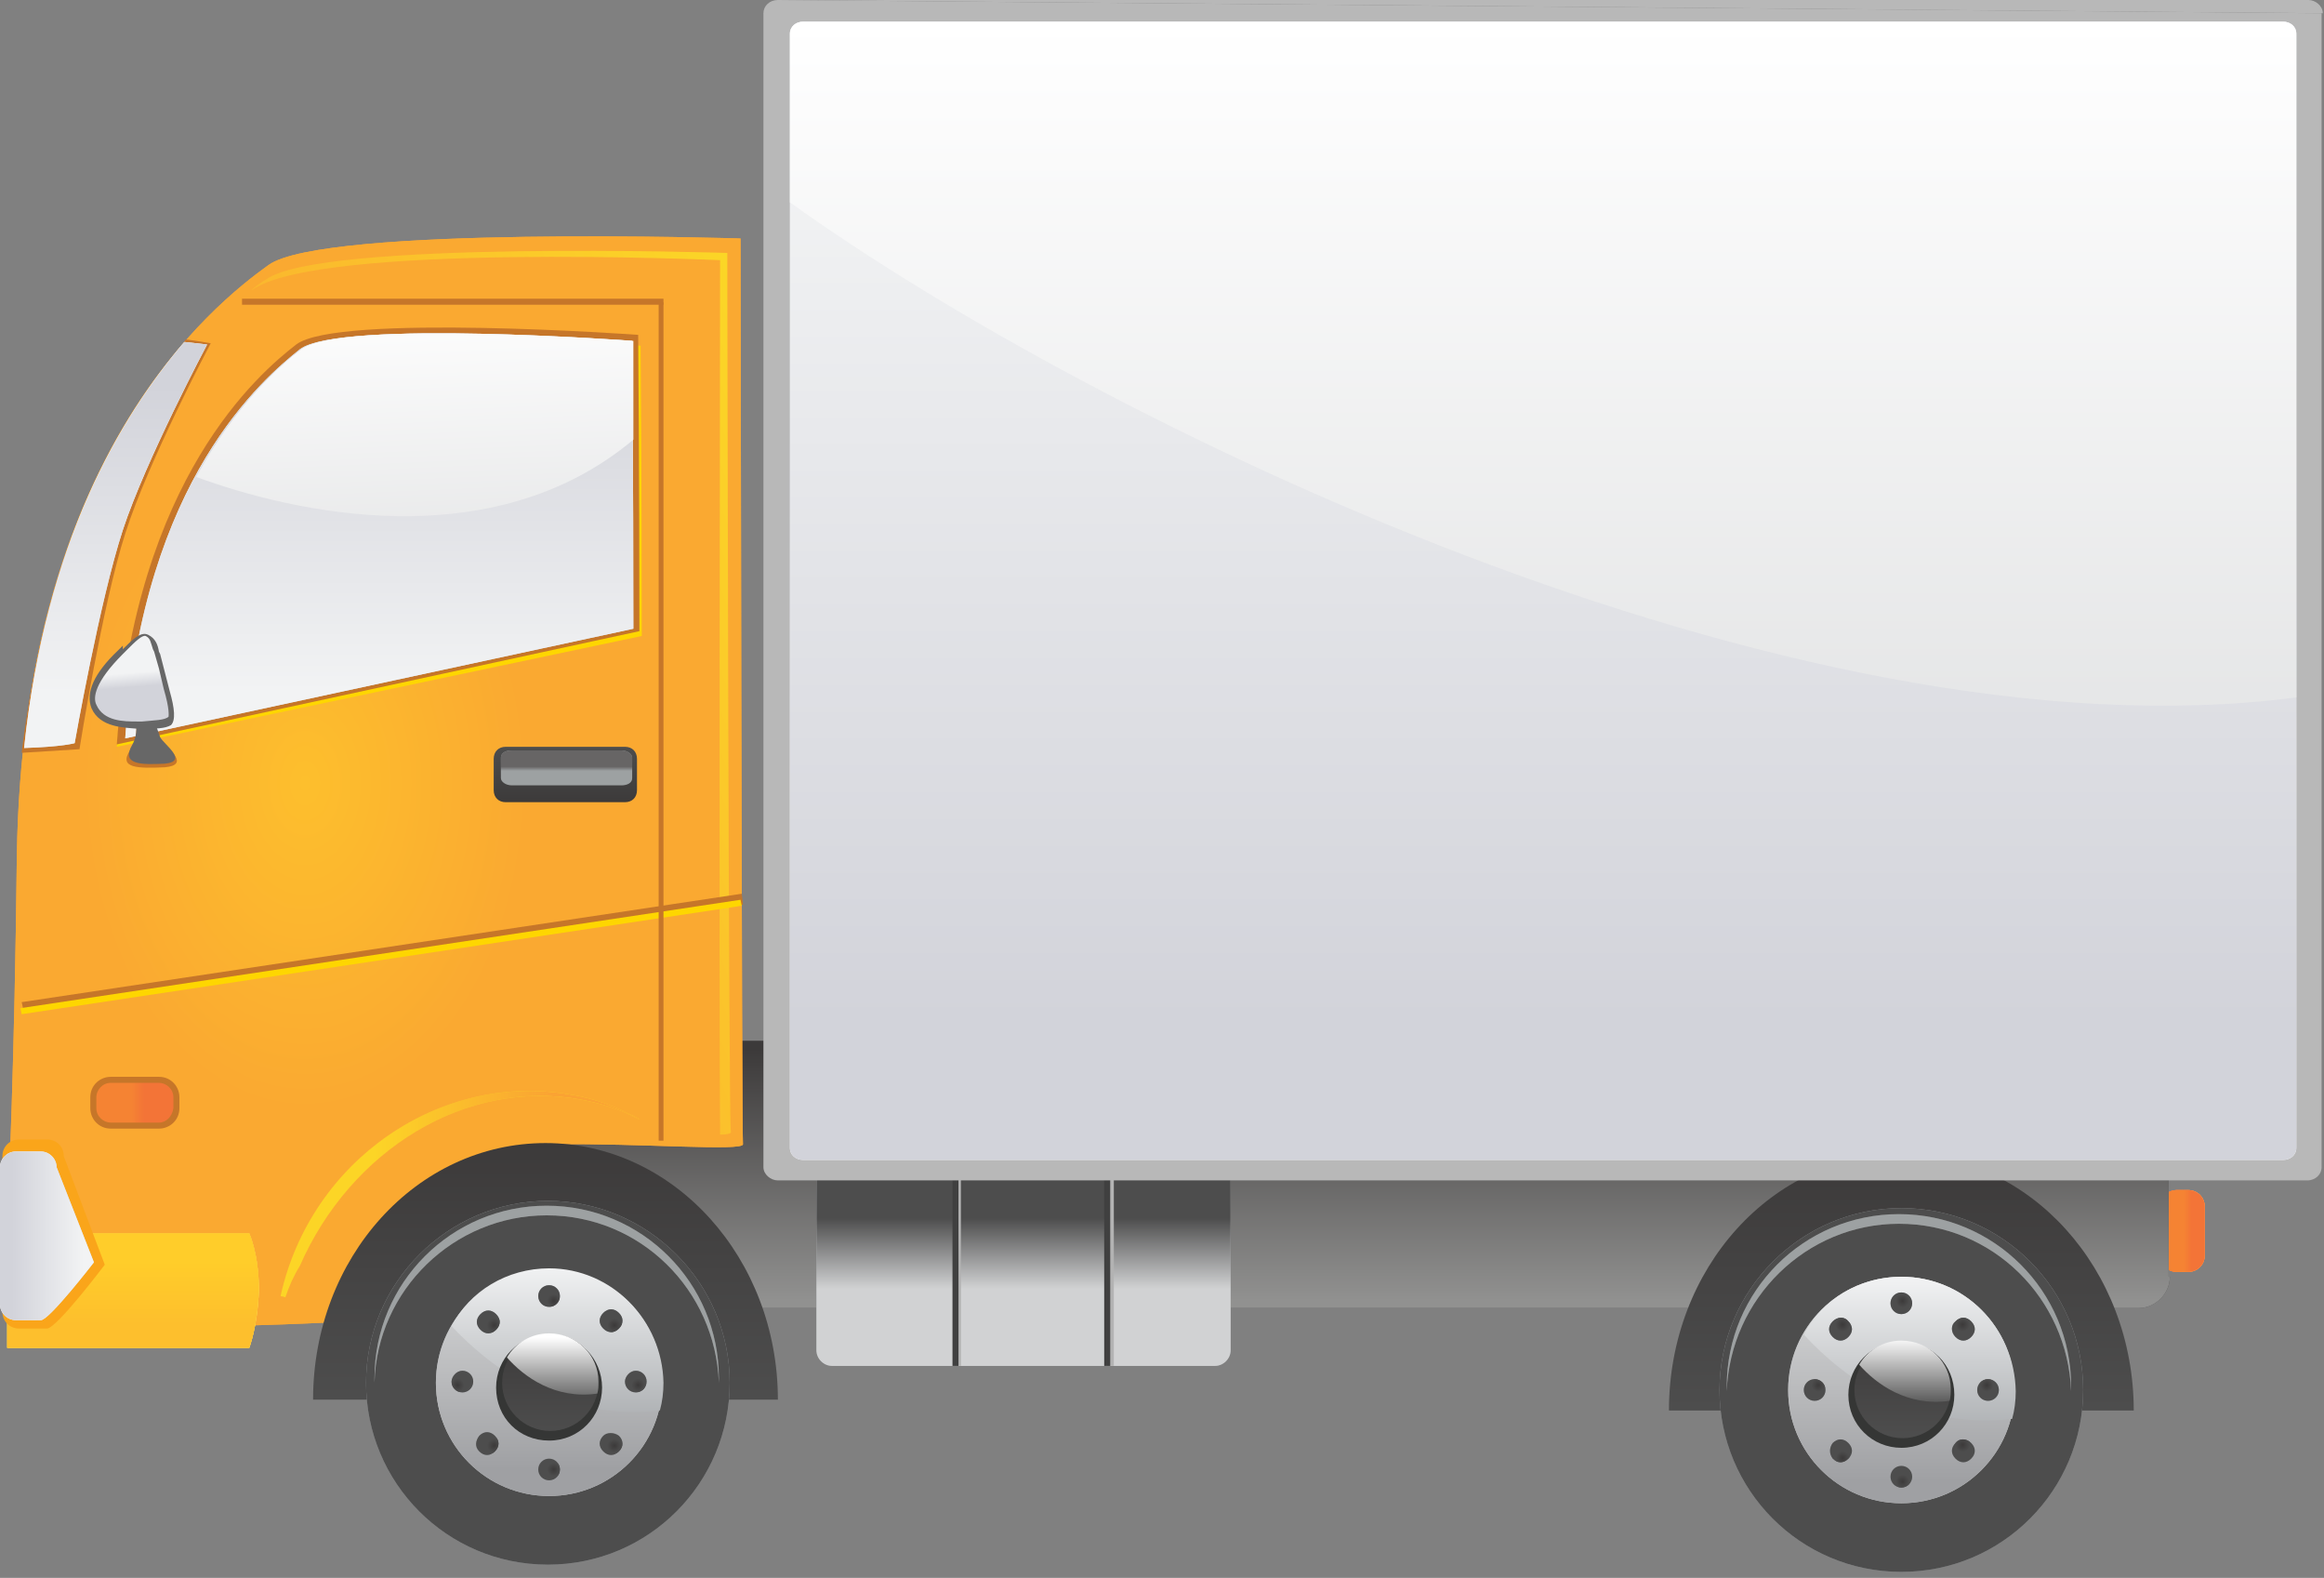 <?xml version="1.0" standalone="no"?>
<!-- Generator: Adobe Fireworks 10, Export SVG Extension by Aaron Beall (http://fireworks.abeall.com) . Version: 0.6.1  -->
<!DOCTYPE svg PUBLIC "-//W3C//DTD SVG 1.1//EN" "http://www.w3.org/Graphics/SVG/1.1/DTD/svg11.dtd">
<svg id="Untitled-Page%201" viewBox="0 0 193 131" style="background-color:#ffffff00" version="1.1"
	xmlns="http://www.w3.org/2000/svg" xmlns:xlink="http://www.w3.org/1999/xlink" xml:space="preserve"
	x="0px" y="0px" width="193px" height="131px"
>
	<rect x="0" y="0" width="193" height="131" fill="#808080" stroke="none"/>
	<defs>
		<linearGradient id="gradient1" x1="70.27%" y1="47.059%" x2="53.924%" y2="47.059%">
			<stop stop-color="#fdbf2d" stop-opacity="1" offset="0%"/>
			<stop stop-color="#f05237" stop-opacity="1" offset="100%"/>
		</linearGradient>
		<linearGradient id="gradient2" x1="70.27%" y1="47.059%" x2="41.704%" y2="47.059%">
			<stop stop-color="#f05237" stop-opacity="1" offset="0%"/>
			<stop stop-color="#fbb365" stop-opacity="1" offset="100%"/>
		</linearGradient>
		<linearGradient id="gradient3" x1="70.27%" y1="47.059%" x2="27.42%" y2="47.059%">
			<stop stop-color="#fbb365" stop-opacity="1" offset="0%"/>
			<stop stop-color="#f37437" stop-opacity="1" offset="100%"/>
		</linearGradient>
		<linearGradient id="gradient4" x1="70.27%" y1="47.059%" x2="53.924%" y2="47.059%">
			<stop stop-color="#f37437" stop-opacity="1" offset="0%"/>
			<stop stop-color="#f58333" stop-opacity="1" offset="100%"/>
		</linearGradient>
		<linearGradient id="gradient5" x1="49.778%" y1="52.252%" x2="49.778%" y2="44.248%">
			<stop stop-color="#4d4d4d" stop-opacity="1" offset="0%"/>
			<stop stop-color="#919190" stop-opacity="1" offset="100%"/>
		</linearGradient>
		<linearGradient id="gradient6" x1="49.778%" y1="97.297%" x2="49.778%" y2="3.242%">
			<stop stop-color="#919190" stop-opacity="1" offset="0%"/>
			<stop stop-color="#3c3a3a" stop-opacity="1" offset="100%"/>
		</linearGradient>
		<linearGradient id="gradient7" x1="50%" y1="59.563%" x2="50%" y2="41.571%">
			<stop stop-color="#bdbec0" stop-opacity="1" offset="0%"/>
			<stop stop-color="#4d4d4d" stop-opacity="1" offset="100%"/>
		</linearGradient>
		<linearGradient id="gradient8" x1="50%" y1="70.492%" x2="50%" y2="32.504%">
			<stop stop-color="#4d4d4d" stop-opacity="1" offset="0%"/>
			<stop stop-color="#9da1a2" stop-opacity="1" offset="100%"/>
		</linearGradient>
		<linearGradient id="gradient9" x1="50%" y1="54.098%" x2="50%" y2="42.102%">
			<stop stop-color="#9da1a2" stop-opacity="1" offset="0%"/>
			<stop stop-color="#d1d2d3" stop-opacity="1" offset="100%"/>
		</linearGradient>
		<linearGradient id="gradient10" x1="50%" y1="65.027%" x2="50%" y2="33.04%">
			<stop stop-color="#d1d2d3" stop-opacity="1" offset="0%"/>
			<stop stop-color="#4d4d4d" stop-opacity="1" offset="100%"/>
		</linearGradient>
		<linearGradient id="gradient11" x1="50.259%" y1="99.531%" x2="50.259%" y2="-0.675%">
			<stop stop-color="#4d4d4d" stop-opacity="1" offset="0%"/>
			<stop stop-color="#3c3a3a" stop-opacity="1" offset="100%"/>
		</linearGradient>
		<linearGradient id="gradient12" x1="49.88%" y1="62.645%" x2="49.88%" y2="36.647%">
			<stop stop-color="#ffffff" stop-opacity="1" offset="0%"/>
			<stop stop-color="#d2d3da" stop-opacity="1" offset="100%"/>
		</linearGradient>
		<linearGradient id="gradient13" x1="49.88%" y1="88.042%" x2="49.88%" y2="12.046%">
			<stop stop-color="#d2d3da" stop-opacity="1" offset="0%"/>
			<stop stop-color="#f2f3f4" stop-opacity="1" offset="100%"/>
		</linearGradient>
		<linearGradient id="gradient14" x1="49.88%" y1="0.352%" x2="49.88%" y2="108.795%">
			<stop stop-color="#ffffff" stop-opacity="1" offset="0%"/>
			<stop stop-color="#e1e2e3" stop-opacity="1" offset="100%"/>
		</linearGradient>
		<radialGradient id="gradient15" cx="50.331%" cy="48.675%" r="50.133%">
			<stop stop-color="#4d4d4d" stop-opacity="1" offset="0%"/>
			<stop stop-color="#4d4d4d" stop-opacity="1" offset="60%"/>
			<stop stop-color="#989b9e" stop-opacity="1" offset="70.98%"/>
			<stop stop-color="#989b9e" stop-opacity="1" offset="100%"/>
		</radialGradient>
		<radialGradient id="gradient16" cx="50.331%" cy="48.675%" r="30.087%">
			<stop stop-color="#363435" stop-opacity="1" offset="0%"/>
			<stop stop-color="#4d4d4d" stop-opacity="1" offset="100%"/>
		</radialGradient>
		<radialGradient id="gradient17" cx="51.049%" cy="48.98%" r="49.951%">
			<stop stop-color="#9da1a2" stop-opacity="1" offset="0%"/>
			<stop stop-color="#9da1a2" stop-opacity="1" offset="38.82%"/>
			<stop stop-color="#676565" stop-opacity="1" offset="70.98%"/>
			<stop stop-color="#676565" stop-opacity="1" offset="100%"/>
		</radialGradient>
		<radialGradient id="gradient18" cx="51.049%" cy="48.98%" r="19.981%">
			<stop stop-color="#696766" stop-opacity="1" offset="0%"/>
			<stop stop-color="#9da1a2" stop-opacity="1" offset="100%"/>
		</radialGradient>
		<linearGradient id="gradient19" x1="50.532%" y1="63.83%" x2="50.532%" y2="37.78%">
			<stop stop-color="#c7c8c9" stop-opacity="1" offset="0%"/>
			<stop stop-color="#9fa0a3" stop-opacity="1" offset="100%"/>
		</linearGradient>
		<linearGradient id="gradient20" x1="50.532%" y1="90.426%" x2="50.532%" y2="14.277%">
			<stop stop-color="#9fa0a3" stop-opacity="1" offset="0%"/>
			<stop stop-color="#d1d2d3" stop-opacity="1" offset="100%"/>
		</linearGradient>
		<linearGradient id="gradient21" x1="52.273%" y1="0%" x2="52.273%" y2="106.281%">
			<stop stop-color="#f2f3f4" stop-opacity="1" offset="0%"/>
			<stop stop-color="#aaadb0" stop-opacity="1" offset="100%"/>
		</linearGradient>
		<linearGradient id="gradient22" x1="50%" y1="95%" x2="50%" y2="-6.638%">
			<stop stop-color="#4d4d4d" stop-opacity="1" offset="0%"/>
			<stop stop-color="#3c3a3a" stop-opacity="1" offset="100%"/>
		</linearGradient>
		<linearGradient id="gradient23" x1="47.368%" y1="-5.904%" x2="47.368%" y2="101.726%">
			<stop stop-color="#ffffff" stop-opacity="1" offset="0%"/>
			<stop stop-color="#4d4d4d" stop-opacity="1" offset="100%"/>
		</linearGradient>
		<radialGradient id="gradient24" cx="55.556%" cy="72.222%" r="51.45%">
			<stop stop-color="#4d4d4d" stop-opacity="1" offset="0%"/>
			<stop stop-color="#4d4d4d" stop-opacity="1" offset="58.82%"/>
			<stop stop-color="#989b9e" stop-opacity="1" offset="70.98%"/>
			<stop stop-color="#989b9e" stop-opacity="1" offset="100%"/>
		</radialGradient>
		<radialGradient id="gradient25" cx="55.556%" cy="72.222%" r="30.867%">
			<stop stop-color="#3c3a3a" stop-opacity="1" offset="0%"/>
			<stop stop-color="#4d4d4d" stop-opacity="1" offset="100%"/>
		</radialGradient>
		<radialGradient id="gradient26" cx="55.556%" cy="38.889%" r="51.449%">
			<stop stop-color="#4d4d4d" stop-opacity="1" offset="0%"/>
			<stop stop-color="#4d4d4d" stop-opacity="1" offset="58.82%"/>
			<stop stop-color="#989b9e" stop-opacity="1" offset="70.98%"/>
			<stop stop-color="#989b9e" stop-opacity="1" offset="100%"/>
		</radialGradient>
		<radialGradient id="gradient27" cx="55.556%" cy="38.889%" r="30.866%">
			<stop stop-color="#3c3a3a" stop-opacity="1" offset="0%"/>
			<stop stop-color="#4d4d4d" stop-opacity="1" offset="100%"/>
		</radialGradient>
		<radialGradient id="gradient28" cx="47.368%" cy="26.316%" r="53.396%">
			<stop stop-color="#4d4d4d" stop-opacity="1" offset="0%"/>
			<stop stop-color="#4d4d4d" stop-opacity="1" offset="54.12%"/>
			<stop stop-color="#989b9e" stop-opacity="1" offset="65.1%"/>
			<stop stop-color="#989b9e" stop-opacity="1" offset="100%"/>
		</radialGradient>
		<radialGradient id="gradient29" cx="47.368%" cy="26.316%" r="28.839%">
			<stop stop-color="#3c3a3a" stop-opacity="1" offset="0%"/>
			<stop stop-color="#4d4d4d" stop-opacity="1" offset="100%"/>
		</radialGradient>
		<radialGradient id="gradient30" cx="57.895%" cy="31.579%" r="53.456%">
			<stop stop-color="#4d4d4d" stop-opacity="1" offset="0%"/>
			<stop stop-color="#4d4d4d" stop-opacity="1" offset="54.12%"/>
			<stop stop-color="#989b9e" stop-opacity="1" offset="65.1%"/>
			<stop stop-color="#989b9e" stop-opacity="1" offset="100%"/>
		</radialGradient>
		<radialGradient id="gradient31" cx="57.895%" cy="31.579%" r="28.87%">
			<stop stop-color="#3c3a3a" stop-opacity="1" offset="0%"/>
			<stop stop-color="#4d4d4d" stop-opacity="1" offset="100%"/>
		</radialGradient>
		<radialGradient id="gradient32" cx="44.444%" cy="27.778%" r="51.419%">
			<stop stop-color="#4d4d4d" stop-opacity="1" offset="0%"/>
			<stop stop-color="#4d4d4d" stop-opacity="1" offset="58.82%"/>
			<stop stop-color="#989b9e" stop-opacity="1" offset="70.98%"/>
			<stop stop-color="#989b9e" stop-opacity="1" offset="100%"/>
		</radialGradient>
		<radialGradient id="gradient33" cx="44.444%" cy="27.778%" r="30.85%">
			<stop stop-color="#3c3a3a" stop-opacity="1" offset="0%"/>
			<stop stop-color="#4d4d4d" stop-opacity="1" offset="100%"/>
		</radialGradient>
		<radialGradient id="gradient34" cx="66.667%" cy="27.778%" r="51.559%">
			<stop stop-color="#4d4d4d" stop-opacity="1" offset="0%"/>
			<stop stop-color="#4d4d4d" stop-opacity="1" offset="58.82%"/>
			<stop stop-color="#989b9e" stop-opacity="1" offset="70.98%"/>
			<stop stop-color="#989b9e" stop-opacity="1" offset="100%"/>
		</radialGradient>
		<radialGradient id="gradient35" cx="66.667%" cy="27.778%" r="30.929%">
			<stop stop-color="#3c3a3a" stop-opacity="1" offset="0%"/>
			<stop stop-color="#4d4d4d" stop-opacity="1" offset="100%"/>
		</radialGradient>
		<radialGradient id="gradient36" cx="47.368%" cy="31.579%" r="53.457%">
			<stop stop-color="#4d4d4d" stop-opacity="1" offset="0%"/>
			<stop stop-color="#4d4d4d" stop-opacity="1" offset="52.16%"/>
			<stop stop-color="#989b9e" stop-opacity="1" offset="63.14%"/>
			<stop stop-color="#989b9e" stop-opacity="1" offset="100%"/>
		</radialGradient>
		<radialGradient id="gradient37" cx="47.368%" cy="31.579%" r="27.795%">
			<stop stop-color="#3c3a3a" stop-opacity="1" offset="0%"/>
			<stop stop-color="#4d4d4d" stop-opacity="1" offset="100%"/>
		</radialGradient>
		<radialGradient id="gradient38" cx="56.165%" cy="78.948%" r="53.456%">
			<stop stop-color="#4d4d4d" stop-opacity="1" offset="0%"/>
			<stop stop-color="#4d4d4d" stop-opacity="1" offset="52.16%"/>
			<stop stop-color="#989b9e" stop-opacity="1" offset="63.14%"/>
			<stop stop-color="#989b9e" stop-opacity="1" offset="100%"/>
		</radialGradient>
		<radialGradient id="gradient39" cx="56.165%" cy="78.948%" r="27.794%">
			<stop stop-color="#3c3a3a" stop-opacity="1" offset="0%"/>
			<stop stop-color="#4d4d4d" stop-opacity="1" offset="100%"/>
		</radialGradient>
		<radialGradient id="gradient40" cx="41.582%" cy="50.131%" r="51.028%">
			<stop stop-color="#faa931" stop-opacity="1" offset="0%"/>
			<stop stop-color="#faa931" stop-opacity="1" offset="58.04%"/>
			<stop stop-color="#faa333" stop-opacity="1" offset="65.88%"/>
			<stop stop-color="#faa333" stop-opacity="1" offset="100%"/>
		</radialGradient>
		<radialGradient id="gradient41" cx="41.582%" cy="50.131%" r="29.596%">
			<stop stop-color="#fdbf2d" stop-opacity="1" offset="0%"/>
			<stop stop-color="#faa931" stop-opacity="1" offset="100%"/>
		</radialGradient>
		<linearGradient id="gradient42" x1="108.29%" y1="9.78%" x2="-4.749%" y2="91.547%">
			<stop stop-color="#fbd726" stop-opacity="1" offset="0%"/>
			<stop stop-color="#faa333" stop-opacity="1" offset="100%"/>
		</linearGradient>
		<linearGradient id="gradient43" x1="49.223%" y1="99.061%" x2="49.223%" y2="-1.131%">
			<stop stop-color="#4d4d4d" stop-opacity="1" offset="0%"/>
			<stop stop-color="#3c3a3a" stop-opacity="1" offset="100%"/>
		</linearGradient>
		<linearGradient id="gradient44" x1="25.839%" y1="49.2%" x2="75.841%" y2="49.2%">
			<stop stop-color="#faa931" stop-opacity="1" offset="0%"/>
			<stop stop-color="#fcd526" stop-opacity="1" offset="100%"/>
		</linearGradient>
		<linearGradient id="gradient45" x1="25.839%" y1="49.2%" x2="75.841%" y2="49.2%">
			<stop stop-color="#fcd526" stop-opacity="1" offset="0%"/>
			<stop stop-color="#faa333" stop-opacity="1" offset="100%"/>
		</linearGradient>
		<radialGradient id="gradient46" cx="51.656%" cy="50.662%" r="50.133%">
			<stop stop-color="#4d4d4d" stop-opacity="1" offset="0%"/>
			<stop stop-color="#4d4d4d" stop-opacity="1" offset="60%"/>
			<stop stop-color="#989b9e" stop-opacity="1" offset="70.98%"/>
			<stop stop-color="#989b9e" stop-opacity="1" offset="100%"/>
		</radialGradient>
		<radialGradient id="gradient47" cx="51.656%" cy="50.662%" r="30.079%">
			<stop stop-color="#363435" stop-opacity="1" offset="0%"/>
			<stop stop-color="#4d4d4d" stop-opacity="1" offset="100%"/>
		</radialGradient>
		<radialGradient id="gradient48" cx="48.601%" cy="46.939%" r="49.911%">
			<stop stop-color="#9da1a2" stop-opacity="1" offset="0%"/>
			<stop stop-color="#9da1a2" stop-opacity="1" offset="38.82%"/>
			<stop stop-color="#676565" stop-opacity="1" offset="70.98%"/>
			<stop stop-color="#676565" stop-opacity="1" offset="100%"/>
		</radialGradient>
		<radialGradient id="gradient49" cx="48.601%" cy="46.939%" r="19.965%">
			<stop stop-color="#696766" stop-opacity="1" offset="0%"/>
			<stop stop-color="#9da1a2" stop-opacity="1" offset="100%"/>
		</radialGradient>
		<linearGradient id="gradient50" x1="52.128%" y1="61.702%" x2="52.128%" y2="35.656%">
			<stop stop-color="#c7c8c9" stop-opacity="1" offset="0%"/>
			<stop stop-color="#9fa0a3" stop-opacity="1" offset="100%"/>
		</linearGradient>
		<linearGradient id="gradient51" x1="52.128%" y1="88.298%" x2="52.128%" y2="12.15%">
			<stop stop-color="#9fa0a3" stop-opacity="1" offset="0%"/>
			<stop stop-color="#d1d2d3" stop-opacity="1" offset="100%"/>
		</linearGradient>
		<linearGradient id="gradient52" x1="48.295%" y1="-2.517%" x2="48.295%" y2="103.785%">
			<stop stop-color="#f2f3f4" stop-opacity="1" offset="0%"/>
			<stop stop-color="#aaadb0" stop-opacity="1" offset="100%"/>
		</linearGradient>
		<linearGradient id="gradient53" x1="53.75%" y1="102.499%" x2="53.75%" y2="0.894%">
			<stop stop-color="#4d4d4d" stop-opacity="1" offset="0%"/>
			<stop stop-color="#3c3a3a" stop-opacity="1" offset="100%"/>
		</linearGradient>
		<linearGradient id="gradient54" x1="51.316%" y1="5.904%" x2="51.316%" y2="113.576%">
			<stop stop-color="#ffffff" stop-opacity="1" offset="0%"/>
			<stop stop-color="#4d4d4d" stop-opacity="1" offset="100%"/>
		</linearGradient>
		<radialGradient id="gradient55" cx="72.222%" cy="50.001%" r="51.511%">
			<stop stop-color="#4d4d4d" stop-opacity="1" offset="0%"/>
			<stop stop-color="#4d4d4d" stop-opacity="1" offset="58.82%"/>
			<stop stop-color="#989b9e" stop-opacity="1" offset="70.98%"/>
			<stop stop-color="#989b9e" stop-opacity="1" offset="100%"/>
		</radialGradient>
		<radialGradient id="gradient56" cx="72.222%" cy="50.001%" r="30.914%">
			<stop stop-color="#3c3a3a" stop-opacity="1" offset="0%"/>
			<stop stop-color="#4d4d4d" stop-opacity="1" offset="100%"/>
		</radialGradient>
		<radialGradient id="gradient57" cx="72.222%" cy="72.222%" r="51.434%">
			<stop stop-color="#4d4d4d" stop-opacity="1" offset="0%"/>
			<stop stop-color="#4d4d4d" stop-opacity="1" offset="58.82%"/>
			<stop stop-color="#989b9e" stop-opacity="1" offset="70.98%"/>
			<stop stop-color="#989b9e" stop-opacity="1" offset="100%"/>
		</radialGradient>
		<radialGradient id="gradient58" cx="72.222%" cy="72.222%" r="30.867%">
			<stop stop-color="#3c3a3a" stop-opacity="1" offset="0%"/>
			<stop stop-color="#4d4d4d" stop-opacity="1" offset="100%"/>
		</radialGradient>
		<radialGradient id="gradient59" cx="63.158%" cy="56.165%" r="53.456%">
			<stop stop-color="#4d4d4d" stop-opacity="1" offset="0%"/>
			<stop stop-color="#4d4d4d" stop-opacity="1" offset="54.12%"/>
			<stop stop-color="#989b9e" stop-opacity="1" offset="65.1%"/>
			<stop stop-color="#989b9e" stop-opacity="1" offset="100%"/>
		</radialGradient>
		<radialGradient id="gradient60" cx="63.158%" cy="56.165%" r="28.87%">
			<stop stop-color="#3c3a3a" stop-opacity="1" offset="0%"/>
			<stop stop-color="#4d4d4d" stop-opacity="1" offset="100%"/>
		</radialGradient>
		<radialGradient id="gradient61" cx="73.684%" cy="63.158%" r="53.455%">
			<stop stop-color="#4d4d4d" stop-opacity="1" offset="0%"/>
			<stop stop-color="#4d4d4d" stop-opacity="1" offset="54.12%"/>
			<stop stop-color="#989b9e" stop-opacity="1" offset="65.1%"/>
			<stop stop-color="#989b9e" stop-opacity="1" offset="100%"/>
		</radialGradient>
		<radialGradient id="gradient62" cx="73.684%" cy="63.158%" r="28.869%">
			<stop stop-color="#3c3a3a" stop-opacity="1" offset="0%"/>
			<stop stop-color="#4d4d4d" stop-opacity="1" offset="100%"/>
		</radialGradient>
		<radialGradient id="gradient63" cx="61.111%" cy="66.667%" r="51.464%">
			<stop stop-color="#4d4d4d" stop-opacity="1" offset="0%"/>
			<stop stop-color="#4d4d4d" stop-opacity="1" offset="58.82%"/>
			<stop stop-color="#989b9e" stop-opacity="1" offset="70.98%"/>
			<stop stop-color="#989b9e" stop-opacity="1" offset="100%"/>
		</radialGradient>
		<radialGradient id="gradient64" cx="61.111%" cy="66.667%" r="30.882%">
			<stop stop-color="#3c3a3a" stop-opacity="1" offset="0%"/>
			<stop stop-color="#4d4d4d" stop-opacity="1" offset="100%"/>
		</radialGradient>
		<radialGradient id="gradient65" cx="27.778%" cy="66.667%" r="51.416%">
			<stop stop-color="#4d4d4d" stop-opacity="1" offset="0%"/>
			<stop stop-color="#4d4d4d" stop-opacity="1" offset="58.82%"/>
			<stop stop-color="#989b9e" stop-opacity="1" offset="70.98%"/>
			<stop stop-color="#989b9e" stop-opacity="1" offset="100%"/>
		</radialGradient>
		<radialGradient id="gradient66" cx="27.778%" cy="66.667%" r="30.85%">
			<stop stop-color="#3c3a3a" stop-opacity="1" offset="0%"/>
			<stop stop-color="#4d4d4d" stop-opacity="1" offset="100%"/>
		</radialGradient>
		<radialGradient id="gradient67" cx="63.158%" cy="68.421%" r="53.456%">
			<stop stop-color="#4d4d4d" stop-opacity="1" offset="0%"/>
			<stop stop-color="#4d4d4d" stop-opacity="1" offset="52.16%"/>
			<stop stop-color="#989b9e" stop-opacity="1" offset="61.96%"/>
			<stop stop-color="#989b9e" stop-opacity="1" offset="100%"/>
		</radialGradient>
		<radialGradient id="gradient68" cx="63.158%" cy="68.421%" r="27.795%">
			<stop stop-color="#3c3a3a" stop-opacity="1" offset="0%"/>
			<stop stop-color="#4d4d4d" stop-opacity="1" offset="100%"/>
		</radialGradient>
		<radialGradient id="gradient69" cx="78.539%" cy="57.895%" r="53.456%">
			<stop stop-color="#4d4d4d" stop-opacity="1" offset="0%"/>
			<stop stop-color="#4d4d4d" stop-opacity="1" offset="52.16%"/>
			<stop stop-color="#989b9e" stop-opacity="1" offset="63.14%"/>
			<stop stop-color="#989b9e" stop-opacity="1" offset="100%"/>
		</radialGradient>
		<radialGradient id="gradient70" cx="78.539%" cy="57.895%" r="27.795%">
			<stop stop-color="#3c3a3a" stop-opacity="1" offset="0%"/>
			<stop stop-color="#4d4d4d" stop-opacity="1" offset="100%"/>
		</radialGradient>
		<linearGradient id="gradient71" x1="48.815%" y1="33.684%" x2="48.815%" y2="60.631%">
			<stop stop-color="#ffffff" stop-opacity="1" offset="0%"/>
			<stop stop-color="#d2d3da" stop-opacity="1" offset="100%"/>
		</linearGradient>
		<linearGradient id="gradient72" x1="48.815%" y1="9.894%" x2="48.815%" y2="88.656%">
			<stop stop-color="#d2d3da" stop-opacity="1" offset="0%"/>
			<stop stop-color="#f2f3f4" stop-opacity="1" offset="100%"/>
		</linearGradient>
		<linearGradient id="gradient73" x1="46.005%" y1="-11.02%" x2="56.748%" y2="125.421%">
			<stop stop-color="#ffffff" stop-opacity="1" offset="0%"/>
			<stop stop-color="#e1e2e3" stop-opacity="1" offset="100%"/>
		</linearGradient>
		<linearGradient id="gradient74" x1="49.761%" y1="58.947%" x2="49.761%" y2="48.973%">
			<stop stop-color="#fdbf2d" stop-opacity="1" offset="0%"/>
			<stop stop-color="#fcdd5d" stop-opacity="1" offset="100%"/>
		</linearGradient>
		<linearGradient id="gradient75" x1="49.761%" y1="58.947%" x2="49.761%" y2="42.993%">
			<stop stop-color="#fcdd5d" stop-opacity="1" offset="0%"/>
			<stop stop-color="#fcd954" stop-opacity="1" offset="100%"/>
		</linearGradient>
		<linearGradient id="gradient76" x1="49.761%" y1="58.947%" x2="49.761%" y2="37.006%">
			<stop stop-color="#fcd954" stop-opacity="1" offset="0%"/>
			<stop stop-color="#fdbf2d" stop-opacity="1" offset="100%"/>
		</linearGradient>
		<linearGradient id="gradient77" x1="49.761%" y1="80%" x2="49.761%" y2="24.165%">
			<stop stop-color="#fdbf2d" stop-opacity="1" offset="0%"/>
			<stop stop-color="#ffcd2a" stop-opacity="1" offset="100%"/>
		</linearGradient>
		<linearGradient id="gradient78" x1="52.632%" y1="37.389%" x2="52.632%" y2="63.345%">
			<stop stop-color="#ffffff" stop-opacity="1" offset="0%"/>
			<stop stop-color="#d2d3da" stop-opacity="1" offset="100%"/>
		</linearGradient>
		<linearGradient id="gradient79" x1="52.632%" y1="10.682%" x2="52.632%" y2="86.555%">
			<stop stop-color="#d2d3da" stop-opacity="1" offset="0%"/>
			<stop stop-color="#f2f3f4" stop-opacity="1" offset="100%"/>
		</linearGradient>
		<linearGradient id="gradient80" x1="50.42%" y1="0%" x2="50.42%" y2="100.065%">
			<stop stop-color="#4d4d4d" stop-opacity="1" offset="0%"/>
			<stop stop-color="#3c3a3a" stop-opacity="1" offset="100%"/>
		</linearGradient>
		<linearGradient id="gradient81" x1="49.541%" y1="93.104%" x2="49.541%" y2="1.092%">
			<stop stop-color="#4d4d4d" stop-opacity="1" offset="0%"/>
			<stop stop-color="#9da1a2" stop-opacity="1" offset="100%"/>
		</linearGradient>
		<linearGradient id="gradient82" x1="49.541%" y1="58.621%" x2="49.541%" y2="46.356%">
			<stop stop-color="#9da1a2" stop-opacity="1" offset="0%"/>
			<stop stop-color="#676565" stop-opacity="1" offset="100%"/>
		</linearGradient>
		<linearGradient id="gradient83" x1="38.462%" y1="52.857%" x2="64.591%" y2="52.857%">
			<stop stop-color="#ffffff" stop-opacity="1" offset="0%"/>
			<stop stop-color="#d2d3da" stop-opacity="1" offset="100%"/>
		</linearGradient>
		<linearGradient id="gradient84" x1="12.82%" y1="52.857%" x2="89.197%" y2="52.857%">
			<stop stop-color="#d2d3da" stop-opacity="1" offset="0%"/>
			<stop stop-color="#f2f3f4" stop-opacity="1" offset="100%"/>
		</linearGradient>
		<linearGradient id="gradient85" x1="51.301%" y1="30.287%" x2="54.2%" y2="65.548%">
			<stop stop-color="#ffffff" stop-opacity="1" offset="0%"/>
			<stop stop-color="#d2d3da" stop-opacity="1" offset="100%"/>
		</linearGradient>
		<linearGradient id="gradient86" x1="51.301%" y1="30.287%" x2="54.2%" y2="65.548%">
			<stop stop-color="#d2d3da" stop-opacity="1" offset="0%"/>
			<stop stop-color="#f2f3f4" stop-opacity="1" offset="100%"/>
		</linearGradient>
		<linearGradient id="gradient87" x1="51.301%" y1="43.693%" x2="52.746%" y2="61.319%">
			<stop stop-color="#f2f3f4" stop-opacity="1" offset="0%"/>
			<stop stop-color="#ffffff" stop-opacity="1" offset="100%"/>
		</linearGradient>
		<linearGradient id="gradient88" x1="51.301%" y1="43.693%" x2="52.023%" y2="52.506%">
			<stop stop-color="#ffffff" stop-opacity="1" offset="0%"/>
			<stop stop-color="#e3e3e5" stop-opacity="1" offset="100%"/>
		</linearGradient>
		<linearGradient id="gradient89" x1="51.301%" y1="43.693%" x2="52.007%" y2="52.506%">
			<stop stop-color="#e3e3e5" stop-opacity="1" offset="0%"/>
			<stop stop-color="#e1e0e2" stop-opacity="1" offset="100%"/>
		</linearGradient>
		<linearGradient id="gradient90" x1="51.301%" y1="43.693%" x2="52.382%" y2="56.907%">
			<stop stop-color="#e1e0e2" stop-opacity="1" offset="0%"/>
			<stop stop-color="#f2f3f4" stop-opacity="1" offset="100%"/>
		</linearGradient>
		<linearGradient id="gradient91" x1="51.301%" y1="43.693%" x2="52.572%" y2="59.128%">
			<stop stop-color="#f2f3f4" stop-opacity="1" offset="0%"/>
			<stop stop-color="#d2d3da" stop-opacity="1" offset="100%"/>
		</linearGradient>
		<linearGradient id="gradient92" x1="63.235%" y1="62.162%" x2="47.137%" y2="62.162%">
			<stop stop-color="#fdbf2d" stop-opacity="1" offset="0%"/>
			<stop stop-color="#f05237" stop-opacity="1" offset="100%"/>
		</linearGradient>
		<linearGradient id="gradient93" x1="63.235%" y1="62.162%" x2="35.064%" y2="62.162%">
			<stop stop-color="#f05237" stop-opacity="1" offset="0%"/>
			<stop stop-color="#fbb365" stop-opacity="1" offset="100%"/>
		</linearGradient>
		<linearGradient id="gradient94" x1="77.941%" y1="62.162%" x2="35.679%" y2="62.162%">
			<stop stop-color="#fbb365" stop-opacity="1" offset="0%"/>
			<stop stop-color="#f37437" stop-opacity="1" offset="100%"/>
		</linearGradient>
		<linearGradient id="gradient95" x1="63.235%" y1="62.162%" x2="47.137%" y2="62.162%">
			<stop stop-color="#f37437" stop-opacity="1" offset="0%"/>
			<stop stop-color="#f58333" stop-opacity="1" offset="100%"/>
		</linearGradient>
	</defs>
	<g id="Layer%201">
		<path id="st0" d="M 181.7 105.6 C 182.5 105.6 183.1 105 183.1 104.2 L 183.1 100.2 C 183.1 99.4 182.5 98.8 181.7 98.8 L 180.8 98.8 C 180 98.8 179.4 99.4 179.4 100.2 L 179.4 104.2 C 179.4 105 180 105.6 180.8 105.6 L 181.7 105.6 L 181.7 105.6 Z" fill="url(#gradient1)"/>
		<path id="st1" d="M 181.7 105.6 C 182.5 105.6 183.1 105 183.1 104.2 L 183.1 100.2 C 183.1 99.4 182.5 98.8 181.7 98.8 L 180.8 98.8 C 180 98.8 179.4 99.4 179.4 100.2 L 179.4 104.2 C 179.4 105 180 105.6 180.8 105.6 L 181.7 105.6 L 181.7 105.6 Z" fill="url(#gradient2)"/>
		<path id="st2" d="M 181.7 105.6 C 182.5 105.6 183.1 105 183.1 104.2 L 183.1 100.2 C 183.1 99.4 182.5 98.8 181.7 98.8 L 180.8 98.8 C 180 98.8 179.4 99.4 179.4 100.2 L 179.4 104.2 C 179.4 105 180 105.6 180.8 105.6 L 181.7 105.6 L 181.7 105.6 Z" fill="url(#gradient3)"/>
		<path id="st3" d="M 181.7 105.6 C 182.5 105.6 183.1 105 183.1 104.2 L 183.1 100.2 C 183.1 99.4 182.5 98.8 181.7 98.8 L 180.8 98.8 C 180 98.8 179.4 99.4 179.4 100.2 L 179.4 104.2 C 179.4 105 180 105.6 180.8 105.6 L 181.7 105.6 L 181.7 105.6 Z" fill="url(#gradient4)"/>
		<path id="st4" d="M 180.2 106 C 180.2 107.4 179 108.6 177.6 108.6 L 25.1 108.6 C 23.7 108.6 22.5 107.4 22.5 106 L 22.5 89 C 22.5 87.6 23.7 86.4 25.1 86.4 L 177.5 86.4 C 178.9 86.4 180.1 87.6 180.1 89 L 180.1 106 L 180.2 106 Z" fill="url(#gradient5)"/>
		<path id="st5" d="M 180.2 106 C 180.2 107.4 179 108.6 177.6 108.6 L 25.1 108.6 C 23.7 108.6 22.5 107.4 22.5 106 L 22.5 89 C 22.5 87.6 23.7 86.4 25.1 86.4 L 177.5 86.4 C 178.9 86.4 180.1 87.6 180.1 89 L 180.1 106 L 180.2 106 Z" fill="url(#gradient6)"/>
		<path id="st6" d="M 102.2 112.1 C 102.2 112.8 101.6 113.4 100.9 113.4 L 69.1 113.4 C 68.4 113.4 67.8 112.8 67.8 112.1 L 67.8 96.4 C 67.8 95.7 68.4 95.1 69.1 95.1 L 100.9 95.1 C 101.6 95.1 102.2 95.7 102.2 96.4 L 102.2 112.1 L 102.2 112.1 Z" fill="url(#gradient7)"/>
		<path id="st7" d="M 102.2 112.1 C 102.2 112.8 101.6 113.4 100.9 113.4 L 69.1 113.4 C 68.4 113.4 67.8 112.8 67.8 112.1 L 67.8 96.4 C 67.8 95.7 68.4 95.1 69.1 95.1 L 100.9 95.1 C 101.6 95.1 102.2 95.7 102.2 96.4 L 102.2 112.1 L 102.2 112.1 Z" fill="url(#gradient8)"/>
		<path id="st8" d="M 102.2 112.1 C 102.2 112.8 101.6 113.4 100.9 113.4 L 69.1 113.4 C 68.4 113.4 67.8 112.8 67.8 112.1 L 67.8 96.4 C 67.8 95.7 68.4 95.1 69.1 95.1 L 100.9 95.1 C 101.6 95.1 102.2 95.7 102.2 96.4 L 102.2 112.1 L 102.2 112.1 Z" fill="url(#gradient9)"/>
		<path id="st9" d="M 102.2 112.1 C 102.2 112.8 101.6 113.4 100.9 113.4 L 69.1 113.4 C 68.4 113.4 67.8 112.8 67.8 112.1 L 67.8 96.4 C 67.8 95.7 68.4 95.1 69.1 95.1 L 100.9 95.1 C 101.6 95.1 102.2 95.7 102.2 96.4 L 102.2 112.1 L 102.2 112.1 Z" fill="url(#gradient10)"/>
		<path id="st10" d="M 79.4 113.4 L 79.8 113.4 L 79.8 95.1 L 79.4 95.1 L 79.4 113.4 Z" fill="#b3b3b3"/>
		<path id="st11" d="M 79.1 113.4 L 79.6 113.4 L 79.6 95.1 L 79.1 95.1 L 79.1 113.4 Z" fill="#404040"/>
		<path id="st102" d="M 92 113.4 L 92.5 113.4 L 92.5 95.1 L 92 95.1 L 92 113.4 Z" fill="#b3b3b3"/>
		<path id="st112" d="M 91.7 113.4 L 92.2 113.4 L 92.2 95.1 L 91.7 95.1 L 91.7 113.4 Z" fill="#404040"/>
		<path id="st12" d="M 138.6 117.1 C 138.6 105.3 147.2 95.8 157.9 95.8 C 168.6 95.8 177.2 105.4 177.2 117.1 L 138.6 117.1 L 138.6 117.1 L 138.6 117.1 Z" fill="url(#gradient11)"/>
		<path id="st13" d="M 192.8 1.1 L 192.8 96.9 C 192.8 97.5 192.3 98 191.6 98 L 64.6 98 C 64 98 63.4 97.5 63.4 96.9 L 63.4 1.1 C 63.4 0.5 63.9 0 64.6 0 " fill="#b8b8b8"/>
		<path id="st132" d="M 64.7 0 L 191.7 0 C 192.3 0 192.9 0.5 192.9 1.1 " fill="#b8b8b8"/>
		<path id="st14" d="M 190.7 95.3 C 190.7 95.9 190.2 96.3 189.6 96.3 L 66.7 96.3 C 66.1 96.3 65.6 95.9 65.6 95.3 L 65.6 2.8 C 65.6 2.2 66.1 1.8 66.7 1.8 L 189.6 1.8 C 190.2 1.8 190.7 2.2 190.7 2.8 L 190.7 95.3 L 190.7 95.3 Z" fill="url(#gradient12)"/>
		<path id="st15" d="M 190.7 95.3 C 190.7 95.9 190.2 96.3 189.6 96.3 L 66.7 96.3 C 66.1 96.3 65.6 95.9 65.6 95.3 L 65.6 2.8 C 65.6 2.2 66.1 1.8 66.7 1.8 L 189.6 1.8 C 190.2 1.8 190.7 2.2 190.7 2.8 L 190.7 95.3 L 190.7 95.3 Z" fill="url(#gradient13)"/>
		<path id="st16" d="M 190.7 57.9 L 190.7 2.8 C 190.7 2.2 190.2 1.8 189.6 1.8 L 66.7 1.8 C 66.1 1.8 65.6 2.2 65.6 2.8 L 65.6 16.8 C 90.7 34.8 148.7 63.4 190.7 57.9 L 190.7 57.9 Z" fill="url(#gradient14)"/>
		<path id="st17" d="M 157.9 130.5 C 149.5 130.5 142.8 123.7 142.8 115.4 C 142.8 107.1 149.6 100.3 157.9 100.3 C 166.3 100.3 173 107.1 173 115.4 C 173 123.7 166.3 130.5 157.9 130.5 " fill="url(#gradient15)"/>
		<path id="st18" d="M 157.9 130.5 C 149.5 130.5 142.8 123.7 142.8 115.4 C 142.8 107.1 149.6 100.3 157.9 100.3 C 166.3 100.3 173 107.1 173 115.4 C 173 123.7 166.3 130.5 157.9 130.5 " fill="url(#gradient16)"/>
		<path id="st19" d="M 157.7 101.6 C 165.5 101.6 171.7 107.8 172 115.5 C 172 115.4 172 115.2 172 115.1 C 172 107.2 165.6 100.8 157.7 100.8 C 149.8 100.8 143.4 107.2 143.4 115.1 C 143.4 115.2 143.4 115.4 143.4 115.5 C 143.7 107.8 150 101.6 157.7 101.6 L 157.7 101.6 Z" fill="url(#gradient17)"/>
		<path id="st20" d="M 157.7 101.6 C 165.5 101.6 171.7 107.8 172 115.5 C 172 115.4 172 115.2 172 115.1 C 172 107.2 165.6 100.8 157.7 100.8 C 149.8 100.8 143.4 107.2 143.4 115.1 C 143.4 115.2 143.4 115.4 143.4 115.5 C 143.7 107.8 150 101.6 157.7 101.6 L 157.7 101.6 Z" fill="url(#gradient18)"/>
		<path id="st21" d="M 167.3 115.4 C 167.3 120.6 163.1 124.8 157.9 124.8 C 152.7 124.8 148.5 120.6 148.5 115.4 C 148.5 110.2 152.7 106 157.9 106 C 163.1 106 167.3 110.2 167.3 115.4 L 167.3 115.4 Z" fill="url(#gradient19)"/>
		<path id="st22" d="M 167.3 115.4 C 167.3 120.6 163.1 124.8 157.9 124.8 C 152.7 124.8 148.5 120.6 148.5 115.4 C 148.5 110.2 152.7 106 157.9 106 C 163.1 106 167.3 110.2 167.3 115.4 L 167.3 115.4 Z" fill="url(#gradient20)"/>
		<path id="st23" d="M 157.9 106 C 154.4 106 151.3 107.9 149.8 110.8 C 153.2 114.5 159 118.7 167.1 117.8 C 167.3 117.1 167.4 116.3 167.4 115.5 C 167.3 110.2 163.1 106 157.9 106 L 157.9 106 Z" fill="url(#gradient21)"/>
		<path id="st24" d="M 162.3 115.8 C 162.3 118.2 160.4 120.2 157.9 120.2 C 155.5 120.2 153.5 118.3 153.5 115.8 C 153.5 113.4 155.4 111.4 157.9 111.4 C 160.4 111.4 162.3 113.3 162.3 115.8 L 162.3 115.8 Z" fill="#353635"/>
		<path id="st25" d="M 162 115.4 C 162 117.6 160.2 119.4 158 119.4 C 155.8 119.4 154 117.6 154 115.4 C 154 113.2 155.8 111.4 158 111.4 C 160.2 111.4 162 113.2 162 115.4 L 162 115.4 Z" fill="url(#gradient22)"/>
		<path id="st26" d="M 157.9 111.3 C 156.4 111.3 155.1 112.1 154.4 113.3 C 155.8 114.9 158.4 116.8 161.9 116.3 C 162 116 162 115.7 162 115.3 C 162 113.1 160.2 111.3 157.9 111.3 L 157.9 111.3 L 157.9 111.3 Z" fill="url(#gradient23)"/>
		<path id="st27" d="M 158.8 122.6 C 158.8 123.1 158.4 123.5 157.9 123.5 C 157.4 123.5 157 123.1 157 122.6 C 157 122.1 157.4 121.7 157.9 121.7 C 158.4 121.7 158.8 122.1 158.8 122.6 L 158.8 122.6 Z" fill="url(#gradient24)"/>
		<path id="st28" d="M 158.8 122.6 C 158.8 123.1 158.4 123.5 157.9 123.5 C 157.4 123.5 157 123.1 157 122.6 C 157 122.1 157.4 121.7 157.9 121.7 C 158.4 121.7 158.8 122.1 158.8 122.6 L 158.8 122.6 Z" fill="url(#gradient25)"/>
		<path id="st29" d="M 158.8 108.2 C 158.8 108.7 158.4 109.1 157.9 109.1 C 157.4 109.1 157 108.7 157 108.2 C 157 107.7 157.4 107.3 157.9 107.3 C 158.4 107.3 158.8 107.7 158.8 108.2 L 158.8 108.2 Z" fill="url(#gradient26)"/>
		<path id="st30" d="M 158.8 108.2 C 158.8 108.7 158.4 109.1 157.9 109.1 C 157.4 109.1 157 108.7 157 108.2 C 157 107.7 157.4 107.3 157.9 107.3 C 158.4 107.3 158.8 107.7 158.8 108.2 L 158.8 108.2 Z" fill="url(#gradient27)"/>
		<path id="st31" d="M 163.7 119.8 C 164.1 120.2 164.1 120.7 163.7 121.1 C 163.3 121.5 162.8 121.5 162.4 121.1 C 162 120.7 162 120.2 162.4 119.8 C 162.7 119.4 163.3 119.4 163.7 119.8 L 163.7 119.8 Z" fill="url(#gradient28)"/>
		<path id="st32" d="M 163.7 119.8 C 164.1 120.2 164.1 120.7 163.7 121.1 C 163.3 121.5 162.8 121.5 162.4 121.1 C 162 120.7 162 120.2 162.4 119.8 C 162.7 119.4 163.3 119.4 163.7 119.8 L 163.7 119.8 Z" fill="url(#gradient29)"/>
		<path id="st33" d="M 153.5 109.7 C 153.9 110.1 153.9 110.6 153.5 111 C 153.1 111.4 152.6 111.4 152.2 111 C 151.8 110.6 151.8 110.1 152.2 109.7 C 152.6 109.3 153.2 109.3 153.5 109.7 L 153.5 109.7 Z" fill="url(#gradient30)"/>
		<path id="st34" d="M 153.5 109.7 C 153.9 110.1 153.9 110.6 153.5 111 C 153.1 111.4 152.6 111.4 152.2 111 C 151.8 110.6 151.8 110.1 152.2 109.7 C 152.6 109.3 153.2 109.3 153.5 109.7 L 153.5 109.7 Z" fill="url(#gradient31)"/>
		<path id="st35" d="M 165.1 114.5 C 165.6 114.5 166 114.9 166 115.4 C 166 115.9 165.6 116.3 165.1 116.3 C 164.6 116.3 164.2 115.9 164.2 115.4 C 164.2 114.9 164.6 114.5 165.1 114.5 L 165.1 114.5 Z" fill="url(#gradient32)"/>
		<path id="st36" d="M 165.1 114.5 C 165.6 114.5 166 114.9 166 115.4 C 166 115.9 165.6 116.3 165.1 116.3 C 164.6 116.3 164.2 115.9 164.2 115.4 C 164.2 114.9 164.6 114.5 165.1 114.5 L 165.1 114.5 Z" fill="url(#gradient33)"/>
		<path id="st37" d="M 150.7 114.5 C 151.2 114.5 151.6 114.9 151.6 115.4 C 151.6 115.9 151.2 116.3 150.7 116.3 C 150.2 116.3 149.8 115.9 149.8 115.4 C 149.8 114.9 150.2 114.5 150.7 114.5 L 150.7 114.5 Z" fill="url(#gradient34)"/>
		<path id="st38" d="M 150.7 114.5 C 151.2 114.5 151.6 114.9 151.6 115.4 C 151.6 115.9 151.2 116.3 150.7 116.3 C 150.2 116.3 149.8 115.9 149.8 115.4 C 149.8 114.9 150.2 114.5 150.7 114.5 L 150.7 114.5 Z" fill="url(#gradient35)"/>
		<path id="st39" d="M 162.4 109.7 C 162.8 109.3 163.3 109.3 163.7 109.7 C 164.1 110.1 164.1 110.6 163.7 111 C 163.3 111.4 162.8 111.4 162.4 111 C 162 110.6 162 110 162.4 109.7 L 162.4 109.7 Z" fill="url(#gradient36)"/>
		<path id="st40" d="M 162.4 109.7 C 162.8 109.3 163.3 109.3 163.7 109.7 C 164.1 110.1 164.1 110.6 163.7 111 C 163.3 111.4 162.8 111.4 162.4 111 C 162 110.6 162 110 162.4 109.7 L 162.4 109.7 Z" fill="url(#gradient37)"/>
		<path id="st41" d="M 152.2 119.8 C 152.6 119.4 153.1 119.4 153.5 119.8 C 153.9 120.2 153.9 120.7 153.5 121.1 C 153.1 121.5 152.6 121.5 152.2 121.1 C 151.9 120.7 151.9 120.2 152.2 119.8 L 152.2 119.8 Z" fill="url(#gradient38)"/>
		<path id="st42" d="M 152.2 119.8 C 152.6 119.4 153.1 119.4 153.5 119.8 C 153.9 120.2 153.9 120.7 153.5 121.1 C 153.1 121.5 152.6 121.5 152.2 121.1 C 151.9 120.7 151.9 120.2 152.2 119.8 L 152.2 119.8 Z" fill="url(#gradient39)"/>
		<path id="st43" d="M 46.1 95 C 53.1 94.9 61.7 95.6 61.7 95 C 61.6 94.4 61.5 19.8 61.5 19.8 C 61.5 19.8 26.9 18.7 22.3 22 C 17.7 25.3 1.9 37.9 1.4 71 C 1 106.8 -0.5 106.7 2 108.9 C 4.5 111.1 29.2 109.7 29.2 109.7 C 31.6 101.2 38.2 95 46.1 95 L 46.1 95 Z" fill="url(#gradient40)"/>
		<path id="st44" d="M 46.1 95 C 53.1 94.9 61.7 95.6 61.7 95 C 61.6 94.4 61.5 19.8 61.5 19.8 C 61.5 19.8 26.9 18.7 22.3 22 C 17.7 25.3 1.9 37.9 1.4 71 C 1 106.8 -0.5 106.7 2 108.9 C 4.5 111.1 29.2 109.7 29.2 109.7 C 31.6 101.2 38.2 95 46.1 95 L 46.1 95 Z" fill="url(#gradient41)"/>
		<path id="st45" d="M 60.4 21 C 60.4 21 26.6 19.9 22.1 23.2 C 21.7 23.4 20.8 24.1 20.9 24.1 C 26.4 20.1 59.8 21.6 59.8 21.6 C 59.8 21.6 59.7 85.2 59.8 94.2 C 60.4 94.2 60.7 94.1 60.7 94 C 60.5 93.5 60.4 21 60.4 21 L 60.4 21 Z" fill="url(#gradient42)"/>
		<path id="st46" d="M 26 116.2 C 26 104.4 34.6 94.9 45.3 94.9 C 56 94.9 64.6 104.5 64.6 116.2 L 26 116.2 L 26 116.2 L 26 116.2 Z" fill="url(#gradient43)"/>
		<path id="st47" d="M 24.9 105.1 C 29.1 95.5 38.7 89.5 48.3 91.3 C 49.9 91.6 51.5 92.1 52.8 92.8 C 52.9 92.9 53 92.9 53.1 92.9 C 51.4 92 49.5 91.2 47.5 90.9 C 36.6 88.9 25.8 96.3 23.3 107.6 L 23.7 107.7 C 24 106.8 24.4 105.9 24.9 105.1 L 24.9 105.1 Z" fill="url(#gradient44)"/>
		<path id="st48" d="M 24.9 105.1 C 29.1 95.5 38.7 89.5 48.3 91.3 C 49.9 91.6 51.5 92.1 52.8 92.8 C 52.9 92.9 53 92.9 53.1 92.9 C 51.4 92 49.5 91.2 47.5 90.9 C 36.6 88.9 25.8 96.3 23.3 107.6 L 23.7 107.7 C 24 106.8 24.4 105.9 24.9 105.1 L 24.9 105.1 Z" fill="url(#gradient45)"/>
		<path id="st49" d="M 45.5 129.9 C 37.1 129.9 30.4 123.1 30.4 114.8 C 30.4 106.5 37.2 99.7 45.5 99.7 C 53.8 99.7 60.6 106.5 60.6 114.8 C 60.6 123.1 53.9 129.9 45.5 129.9 " fill="url(#gradient46)"/>
		<path id="st50" d="M 45.5 129.9 C 37.1 129.9 30.4 123.1 30.4 114.8 C 30.4 106.5 37.2 99.7 45.5 99.7 C 53.8 99.7 60.6 106.5 60.6 114.8 C 60.6 123.1 53.9 129.9 45.5 129.9 " fill="url(#gradient47)"/>
		<path id="st51" d="M 45.4 100.9 C 53.2 100.9 59.4 107.1 59.7 114.8 C 59.7 114.7 59.7 114.5 59.7 114.4 C 59.7 106.5 53.3 100.1 45.4 100.1 C 37.5 100.1 31.1 106.5 31.1 114.4 C 31.1 114.5 31.1 114.7 31.1 114.8 C 31.3 107.1 37.7 100.9 45.4 100.9 L 45.4 100.9 Z" fill="url(#gradient48)"/>
		<path id="st52" d="M 45.4 100.9 C 53.2 100.9 59.4 107.1 59.7 114.8 C 59.7 114.7 59.7 114.5 59.7 114.4 C 59.7 106.5 53.3 100.1 45.4 100.1 C 37.5 100.1 31.1 106.5 31.1 114.4 C 31.1 114.5 31.1 114.7 31.1 114.8 C 31.3 107.1 37.7 100.9 45.4 100.9 L 45.4 100.9 Z" fill="url(#gradient49)"/>
		<path id="st53" d="M 55 114.8 C 55 120 50.8 124.2 45.6 124.2 C 40.4 124.2 36.2 120 36.2 114.8 C 36.2 109.6 40.4 105.4 45.6 105.4 C 50.8 105.4 55 109.6 55 114.8 L 55 114.8 Z" fill="url(#gradient50)"/>
		<path id="st54" d="M 55 114.8 C 55 120 50.8 124.2 45.6 124.2 C 40.4 124.2 36.2 120 36.2 114.8 C 36.2 109.6 40.4 105.4 45.6 105.4 C 50.8 105.4 55 109.6 55 114.8 L 55 114.8 Z" fill="url(#gradient51)"/>
		<path id="st55" d="M 45.6 105.3 C 42.1 105.3 39 107.2 37.5 110.1 C 40.9 113.7 46.7 118 54.8 117.1 C 55 116.4 55.1 115.6 55.1 114.8 C 55 109.6 50.8 105.3 45.6 105.3 L 45.6 105.3 Z" fill="url(#gradient52)"/>
		<path id="st242" d="M 50 115.2 C 50 117.6 48.1 119.6 45.6 119.6 C 43.1 119.6 41.2 117.7 41.2 115.2 C 41.2 112.8 43.1 110.8 45.6 110.8 C 48.1 110.8 50 112.8 50 115.2 L 50 115.2 Z" fill="#353635"/>
		<path id="st56" d="M 49.7 114.8 C 49.7 117 47.9 118.8 45.7 118.8 C 43.5 118.8 41.7 117 41.7 114.8 C 41.7 112.6 43.5 110.8 45.7 110.8 C 47.9 110.7 49.7 112.5 49.7 114.8 L 49.7 114.8 Z" fill="url(#gradient53)"/>
		<path id="st57" d="M 45.6 110.7 C 44.1 110.7 42.8 111.5 42.1 112.7 C 43.5 114.3 46.1 116.2 49.6 115.7 C 49.7 115.4 49.7 115.1 49.7 114.7 C 49.7 112.5 47.9 110.7 45.6 110.7 L 45.6 110.7 L 45.6 110.7 Z" fill="url(#gradient54)"/>
		<path id="st58" d="M 46.5 122 C 46.5 122.5 46.1 122.9 45.6 122.9 C 45.1 122.9 44.7 122.5 44.7 122 C 44.7 121.5 45.1 121.1 45.6 121.1 C 46.1 121.1 46.5 121.5 46.5 122 L 46.5 122 Z" fill="url(#gradient55)"/>
		<path id="st59" d="M 46.5 122 C 46.5 122.5 46.1 122.9 45.6 122.9 C 45.1 122.9 44.7 122.5 44.7 122 C 44.7 121.5 45.1 121.1 45.6 121.1 C 46.1 121.1 46.5 121.5 46.5 122 L 46.5 122 Z" fill="url(#gradient56)"/>
		<path id="st60" d="M 46.5 107.6 C 46.5 108.1 46.1 108.5 45.6 108.5 C 45.1 108.5 44.7 108.1 44.7 107.6 C 44.7 107.1 45.1 106.7 45.6 106.7 C 46.1 106.7 46.5 107.1 46.5 107.6 L 46.5 107.6 Z" fill="url(#gradient57)"/>
		<path id="st61" d="M 46.5 107.6 C 46.5 108.1 46.1 108.5 45.6 108.5 C 45.1 108.5 44.7 108.1 44.7 107.6 C 44.7 107.1 45.1 106.7 45.6 106.7 C 46.1 106.7 46.5 107.1 46.5 107.6 L 46.5 107.6 Z" fill="url(#gradient58)"/>
		<path id="st62" d="M 51.4 119.2 C 51.8 119.6 51.8 120.1 51.4 120.5 C 51 120.9 50.5 120.9 50.1 120.5 C 49.7 120.1 49.7 119.6 50.1 119.2 C 50.4 118.9 51 118.9 51.4 119.2 L 51.4 119.2 Z" fill="url(#gradient59)"/>
		<path id="st63" d="M 51.4 119.2 C 51.8 119.6 51.8 120.1 51.4 120.5 C 51 120.9 50.5 120.9 50.1 120.5 C 49.7 120.1 49.7 119.6 50.1 119.2 C 50.4 118.9 51 118.9 51.4 119.2 L 51.4 119.2 Z" fill="url(#gradient60)"/>
		<path id="st64" d="M 41.2 109.1 C 41.6 109.5 41.6 110 41.2 110.4 C 40.8 110.8 40.3 110.8 39.9 110.4 C 39.5 110 39.5 109.5 39.9 109.1 C 40.3 108.7 40.8 108.7 41.2 109.1 L 41.2 109.1 Z" fill="url(#gradient61)"/>
		<path id="st65" d="M 41.2 109.1 C 41.6 109.5 41.6 110 41.2 110.4 C 40.8 110.8 40.3 110.8 39.9 110.4 C 39.5 110 39.5 109.5 39.9 109.1 C 40.3 108.7 40.8 108.7 41.2 109.1 L 41.2 109.1 Z" fill="url(#gradient62)"/>
		<path id="st66" d="M 52.8 113.8 C 53.3 113.8 53.7 114.2 53.7 114.7 C 53.7 115.2 53.3 115.6 52.8 115.6 C 52.3 115.6 51.9 115.2 51.9 114.7 C 51.9 114.3 52.3 113.8 52.8 113.8 L 52.8 113.8 Z" fill="url(#gradient63)"/>
		<path id="st67" d="M 52.8 113.8 C 53.3 113.8 53.7 114.2 53.7 114.7 C 53.7 115.2 53.3 115.6 52.8 115.6 C 52.3 115.6 51.9 115.2 51.9 114.7 C 51.9 114.3 52.3 113.8 52.8 113.8 L 52.8 113.8 Z" fill="url(#gradient64)"/>
		<path id="st68" d="M 38.4 113.8 C 38.9 113.8 39.3 114.2 39.3 114.7 C 39.3 115.2 38.9 115.6 38.4 115.6 C 37.9 115.6 37.5 115.2 37.5 114.7 C 37.5 114.3 37.9 113.8 38.4 113.8 L 38.4 113.8 Z" fill="url(#gradient65)"/>
		<path id="st69" d="M 38.4 113.8 C 38.9 113.8 39.3 114.2 39.3 114.7 C 39.3 115.2 38.9 115.6 38.4 115.6 C 37.9 115.6 37.5 115.2 37.5 114.7 C 37.5 114.3 37.9 113.8 38.4 113.8 L 38.4 113.8 Z" fill="url(#gradient66)"/>
		<path id="st70" d="M 50.1 109 C 50.5 108.6 51 108.6 51.4 109 C 51.8 109.4 51.8 109.9 51.4 110.3 C 51 110.7 50.5 110.7 50.1 110.3 C 49.7 109.9 49.7 109.4 50.1 109 L 50.1 109 Z" fill="url(#gradient67)"/>
		<path id="st71" d="M 50.1 109 C 50.5 108.6 51 108.6 51.4 109 C 51.8 109.4 51.8 109.9 51.4 110.3 C 51 110.7 50.5 110.7 50.1 110.3 C 49.7 109.9 49.7 109.4 50.1 109 L 50.1 109 Z" fill="url(#gradient68)"/>
		<path id="st72" d="M 39.8 119.2 C 40.2 118.8 40.7 118.8 41.1 119.2 C 41.5 119.6 41.5 120.1 41.1 120.5 C 40.7 120.9 40.2 120.9 39.8 120.5 C 39.4 120.1 39.5 119.6 39.8 119.2 L 39.8 119.2 Z" fill="url(#gradient69)"/>
		<path id="st73" d="M 39.8 119.2 C 40.2 118.8 40.7 118.8 41.1 119.2 C 41.5 119.6 41.5 120.1 41.1 120.5 C 40.7 120.9 40.2 120.9 39.8 120.5 C 39.4 120.1 39.5 119.6 39.8 119.2 L 39.8 119.2 Z" fill="url(#gradient70)"/>
		<path id="st74" d="M 53.3 52.8 C 53.3 40.2 53.2 28.7 53.2 28.7 C 53.2 28.7 28.1 26.9 24.7 29.4 C 21.5 31.8 11.4 40.3 9.7 62 L 53.3 52.8 L 53.3 52.8 L 53.3 52.8 Z" fill="#fed600"/>
		<path id="st75" d="M 53.1 52.4 C 53.1 39.6 53 27.8 53 27.8 C 53 27.8 28 26 24.6 28.6 C 21.5 31 11.3 39.7 9.7 61.8 L 53.1 52.4 L 53.1 52.4 L 53.1 52.4 Z" fill="#c67629"/>
		<path id="st76" d="M 52.6 52.2 C 52.6 39.7 52.5 28.3 52.5 28.3 C 52.5 28.3 28.2 26.5 24.9 29 C 21.9 31.4 11.9 39.8 10.4 61.3 L 52.6 52.2 L 52.6 52.2 L 52.6 52.2 Z" fill="url(#gradient71)"/>
		<path id="st77" d="M 52.6 52.2 C 52.6 39.7 52.5 28.3 52.5 28.3 C 52.5 28.3 28.2 26.5 24.9 29 C 21.9 31.4 11.9 39.8 10.4 61.3 L 52.6 52.2 L 52.6 52.2 L 52.6 52.2 Z" fill="url(#gradient72)"/>
		<path id="st78" d="M 52.6 36.5 C 52.6 31.5 52.6 28.3 52.6 28.3 C 52.6 28.3 28.3 26.5 25 29 C 23.3 30.3 19.6 33.5 16.3 39.6 C 24.2 42.5 40.8 46.4 52.6 36.5 L 52.6 36.5 Z" fill="url(#gradient73)"/>
		<path id="st79" d="M 21.5 107.1 C 21.4 110.1 20.7 111.9 20.7 111.9 L 0.6 111.9 L 0.6 102.4 L 20.7 102.4 C 20.7 102.4 21.5 104.1 21.5 107.1 L 21.5 107.1 Z" fill="url(#gradient74)"/>
		<path id="st80" d="M 21.5 107.1 C 21.4 110.1 20.7 111.9 20.7 111.9 L 0.6 111.9 L 0.6 102.4 L 20.7 102.4 C 20.7 102.4 21.5 104.1 21.5 107.1 L 21.5 107.1 Z" fill="url(#gradient75)"/>
		<path id="st81" d="M 21.5 107.1 C 21.4 110.1 20.7 111.9 20.7 111.9 L 0.6 111.9 L 0.6 102.4 L 20.7 102.4 C 20.7 102.4 21.5 104.1 21.5 107.1 L 21.5 107.1 Z" fill="url(#gradient76)"/>
		<path id="st82" d="M 21.5 107.1 C 21.4 110.1 20.7 111.9 20.7 111.9 L 0.6 111.9 L 0.6 102.4 L 20.7 102.4 C 20.7 102.4 21.5 104.1 21.5 107.1 L 21.5 107.1 Z" fill="url(#gradient77)"/>
		<path id="st752" d="M 61.7 75.1 L 2 84.1 L 1.8 83.2 L 61.6 74.2 L 61.7 75.1 Z" fill="#c67629"/>
		<path id="st742" d="M 61.6 75.2 L 1.8 84.2 L 1.7 83.7 L 61.5 74.7 L 61.6 75.2 Z" fill="#fed600"/>
		<path id="st753" d="M 55.1 94.7 L 54.7 94.7 L 54.7 25.1 L 55.1 25.1 L 55.1 94.7 Z" fill="#c67629"/>
		<path id="st754" d="M 20.1 25.3 L 20.1 24.8 L 55.1 24.8 L 55.1 25.3 L 20.1 25.3 Z" fill="#c67629"/>
		<path id="st755" d="M 15.4 28.2 C 15.5 28.3 9.6 36 6.3 43.8 C 3 51.6 1.8 62.5 1.8 62.5 L 6.6 62.2 C 6.6 62.2 8.5 50.2 10.4 44.3 C 12.3 38.3 17.5 28.5 17.5 28.5 C 17.5 28.5 15.2 28.1 15.4 28.2 L 15.4 28.2 Z" fill="#c67629"/>
		<path id="st83" d="M 15.4 28.4 C 15.3 28.4 15.3 28.4 15.3 28.4 C 10 34.6 3.8 45 2 62.1 C 5.2 62 6.2 61.7 6.2 61.7 C 6.2 61.7 8.3 49.8 10.2 44 C 12.1 38.2 17.2 28.6 17.2 28.6 L 15.4 28.4 L 15.4 28.4 L 15.4 28.4 Z" fill="url(#gradient78)"/>
		<path id="st84" d="M 15.4 28.4 C 15.3 28.4 15.3 28.4 15.3 28.4 C 10 34.6 3.8 45 2 62.1 C 5.2 62 6.2 61.7 6.2 61.7 C 6.2 61.7 8.3 49.8 10.2 44 C 12.1 38.2 17.2 28.6 17.2 28.6 L 15.4 28.4 L 15.4 28.4 L 15.4 28.4 Z" fill="url(#gradient79)"/>
		<path id="st85" d="M 52.9 65.6 C 52.9 66.2 52.5 66.6 51.9 66.6 L 42 66.6 C 41.4 66.6 41 66.2 41 65.6 L 41 63 C 41 62.4 41.4 62 42 62 L 51.9 62 C 52.5 62 52.9 62.4 52.9 63 L 52.9 65.6 L 52.9 65.6 Z" fill="url(#gradient80)"/>
		<path id="st86" d="M 52.5 64.6 C 52.5 65 52.1 65.2 51.6 65.2 L 42.5 65.2 C 42 65.2 41.6 64.9 41.6 64.6 L 41.6 62.9 C 41.6 62.5 42 62.3 42.5 62.3 L 51.6 62.3 C 52.1 62.3 52.5 62.6 52.5 62.9 L 52.5 64.6 L 52.5 64.6 Z" fill="url(#gradient81)"/>
		<path id="st87" d="M 52.5 64.6 C 52.5 65 52.1 65.2 51.6 65.2 L 42.5 65.2 C 42 65.2 41.6 64.9 41.6 64.6 L 41.6 62.9 C 41.6 62.5 42 62.3 42.5 62.3 L 51.6 62.3 C 52.1 62.3 52.5 62.6 52.5 62.9 L 52.5 64.6 L 52.5 64.6 Z" fill="url(#gradient82)"/>
		<path id="st88" d="M 8.7 105 C 8.7 105 4.7 110.3 3.9 110.3 L 1.6 110.3 C 0.8 110.3 0.2 109.7 0.2 108.9 L 0.2 96 C 0.2 95.2 0.8 94.6 1.6 94.6 L 3.9 94.6 C 4.7 94.6 5.3 95.2 5.3 96 L 8.7 105 L 8.7 105 L 8.7 105 Z" fill="#faa51a"/>
		<path id="st89" d="M 7.8 104.8 C 7.8 104.8 4.1 109.6 3.4 109.6 L 1.3 109.6 C 0.6 109.6 0 109 0 108.3 L 0 96.9 C 0 96.2 0.6 95.6 1.3 95.6 L 3.4 95.6 C 4.1 95.6 4.7 96.2 4.7 96.9 L 7.8 104.8 L 7.8 104.8 Z" fill="url(#gradient83)"/>
		<path id="st90" d="M 7.8 104.8 C 7.8 104.8 4.1 109.6 3.4 109.6 L 1.3 109.6 C 0.6 109.6 0 109 0 108.3 L 0 96.9 C 0 96.2 0.6 95.6 1.3 95.6 L 3.4 95.6 C 4.1 95.6 4.7 96.2 4.7 96.9 L 7.8 104.8 L 7.8 104.8 Z" fill="url(#gradient84)"/>
		<path id="st756" d="M 12.5 59.3 C 12.5 59.3 12.7 60.7 13.4 61.5 C 14 62.2 15.8 63.5 13.7 63.7 C 11.5 63.8 9.8 63.8 10.8 62.3 C 11.8 60.8 11.1 59.1 10.9 58.8 C 10.6 58.4 12.5 59.3 12.5 59.3 L 12.5 59.3 Z" fill="#c67629"/>
		<path id="st91" d="M 12.5 58.8 C 12.5 58.8 13.1 60.7 13.3 61.2 C 13.6 61.8 15.7 63.2 13.7 63.4 C 11.7 63.5 10 63.5 11 61.8 C 11.9 60.2 10.7 57.8 10.7 57.8 L 12.5 58.8 L 12.5 58.8 L 12.5 58.8 Z" fill="#676767"/>
		<path id="st92" d="M 13 54.2 C 13.2 54.9 13.6 56.5 13.8 57.3 C 14 58.1 14.4 59.5 14 59.9 C 13.6 60.2 12.6 60.2 11.4 60.2 C 10.2 60.2 8.4 60.1 7.8 58.7 C 7.1 57.1 9.2 55 10 54.2 C 10.9 53.4 11.6 52.5 12.2 52.8 C 12.7 53.1 12.8 53.6 13 54.2 L 13 54.2 L 13 54.2 Z" fill="url(#gradient85)"/>
		<path id="st93" d="M 13 54.2 C 13.2 54.9 13.6 56.5 13.8 57.3 C 14 58.1 14.4 59.5 14 59.9 C 13.6 60.2 12.6 60.2 11.4 60.2 C 10.2 60.2 8.4 60.1 7.8 58.7 C 7.1 57.1 9.2 55 10 54.2 C 10.9 53.4 11.6 52.5 12.2 52.8 C 12.7 53.1 12.8 53.6 13 54.2 L 13 54.2 L 13 54.2 Z" fill="url(#gradient86)"/>
		<path id="st94" d="M 13 54.2 C 13.2 54.9 13.6 56.5 13.8 57.3 C 14 58.1 14.4 59.5 14 59.9 C 13.6 60.2 12.6 60.2 11.4 60.2 C 10.2 60.2 8.4 60.1 7.8 58.7 C 7.1 57.1 9.2 55 10 54.2 C 10.9 53.4 11.6 52.5 12.2 52.8 C 12.7 53.1 12.8 53.6 13 54.2 L 13 54.2 L 13 54.2 Z" fill="url(#gradient87)"/>
		<path id="st95" d="M 13 54.2 C 13.2 54.9 13.6 56.5 13.8 57.3 C 14 58.1 14.4 59.5 14 59.9 C 13.6 60.2 12.6 60.2 11.4 60.2 C 10.2 60.2 8.4 60.1 7.8 58.7 C 7.1 57.1 9.2 55 10 54.2 C 10.9 53.4 11.6 52.5 12.2 52.8 C 12.7 53.1 12.8 53.6 13 54.2 L 13 54.2 L 13 54.2 Z" fill="url(#gradient88)"/>
		<path id="st96" d="M 13 54.2 C 13.2 54.9 13.6 56.5 13.8 57.3 C 14 58.1 14.4 59.5 14 59.9 C 13.6 60.2 12.6 60.2 11.4 60.2 C 10.2 60.2 8.4 60.1 7.8 58.7 C 7.1 57.1 9.2 55 10 54.2 C 10.9 53.4 11.6 52.5 12.2 52.8 C 12.7 53.1 12.8 53.6 13 54.2 L 13 54.2 L 13 54.2 Z" fill="url(#gradient89)"/>
		<path id="st97" d="M 13 54.2 C 13.2 54.9 13.6 56.5 13.8 57.3 C 14 58.1 14.4 59.5 14 59.9 C 13.6 60.2 12.6 60.2 11.4 60.2 C 10.2 60.2 8.4 60.1 7.8 58.7 C 7.1 57.1 9.2 55 10 54.2 C 10.9 53.4 11.6 52.5 12.2 52.8 C 12.7 53.1 12.8 53.6 13 54.2 L 13 54.2 L 13 54.2 Z" fill="url(#gradient90)"/>
		<path id="st98" d="M 13 54.2 C 13.2 54.9 13.6 56.5 13.8 57.3 C 14 58.1 14.4 59.5 14 59.9 C 13.6 60.2 12.6 60.2 11.4 60.2 C 10.2 60.2 8.4 60.1 7.8 58.7 C 7.1 57.1 9.2 55 10 54.2 C 10.9 53.4 11.6 52.5 12.2 52.8 C 12.7 53.1 12.8 53.6 13 54.2 L 13 54.2 L 13 54.2 Z" fill="url(#gradient91)"/>
		<path id="st912" d="M 11.8 59.9 L 11.4 59.9 C 10.3 59.9 8.6 59.9 8 58.5 C 7.7 57.9 7.9 56.6 10.2 54.3 L 10.6 53.9 C 11.2 53.3 11.8 52.7 12.1 52.8 C 12.5 53 12.5 53.3 12.7 53.9 L 12.8 54.1 L 13.2 55.5 L 13.6 57.2 C 14.1 58.9 14 59.4 14 59.5 C 13.7 59.8 12.8 59.8 11.8 59.9 L 11.8 59.9 L 11.8 59.9 ZM 10.2 53.6 L 9.8 54 C 7.8 55.9 7.1 57.5 7.6 58.8 C 8.3 60.4 10.3 60.4 11.4 60.5 L 11.8 60.5 C 12.9 60.5 13.7 60.5 14.2 60.2 C 14.6 59.8 14.5 58.8 14.1 57.4 L 13.3 54.3 L 13.2 54.1 C 13.1 53.5 12.9 53 12.3 52.7 C 11.7 52.4 11 53.1 10.2 53.9 L 10.2 53.6 L 10.2 53.6 Z" fill="#676767"/>
		<path id="st99" d="M 7.7 92 C 7.7 92.8 8.3 93.4 9.1 93.4 L 13.1 93.4 C 13.9 93.4 14.5 92.8 14.5 92 L 14.5 91.1 C 14.5 90.3 13.9 89.7 13.1 89.7 L 9.1 89.7 C 8.3 89.7 7.7 90.3 7.7 91.1 L 7.7 92 L 7.7 92 Z" fill="url(#gradient92)"/>
		<path id="st100" d="M 7.7 92 C 7.7 92.8 8.3 93.4 9.1 93.4 L 13.1 93.4 C 13.9 93.4 14.5 92.8 14.5 92 L 14.5 91.1 C 14.5 90.3 13.9 89.7 13.1 89.7 L 9.1 89.7 C 8.3 89.7 7.7 90.3 7.7 91.1 L 7.7 92 L 7.7 92 Z" fill="url(#gradient93)"/>
		<path id="st101" d="M 7.7 92 C 7.7 92.8 8.3 93.4 9.1 93.4 L 13.1 93.4 C 13.9 93.4 14.5 92.8 14.5 92 L 14.5 91.1 C 14.5 90.3 13.9 89.7 13.1 89.7 L 9.1 89.7 C 8.3 89.7 7.7 90.3 7.7 91.1 L 7.7 92 L 7.7 92 Z" fill="url(#gradient94)"/>
		<path id="st102" d="M 7.7 92 C 7.7 92.8 8.3 93.4 9.1 93.4 L 13.1 93.4 C 13.9 93.4 14.5 92.8 14.5 92 L 14.5 91.1 C 14.5 90.3 13.9 89.7 13.1 89.7 L 9.1 89.7 C 8.3 89.7 7.7 90.3 7.7 91.1 L 7.7 92 L 7.7 92 Z" fill="url(#gradient95)"/>
		<path id="st757" d="M 13.2 93.2 L 9.2 93.2 C 8.6 93.2 8 92.7 8 92 L 8 91.1 C 8 90.5 8.5 89.9 9.2 89.9 L 13.2 89.9 C 13.8 89.9 14.4 90.4 14.4 91.1 L 14.4 92 C 14.3 92.7 13.8 93.2 13.2 93.2 L 13.2 93.2 ZM 9.2 89.4 C 8.3 89.4 7.5 90.1 7.5 91.1 L 7.5 92 C 7.5 92.9 8.2 93.7 9.2 93.7 L 13.2 93.7 C 14.1 93.7 14.9 93 14.9 92 L 14.9 91.1 C 14.9 90.2 14.2 89.4 13.2 89.4 L 9.2 89.4 L 9.2 89.4 Z" fill="#c67629"/>
	</g>
</svg>